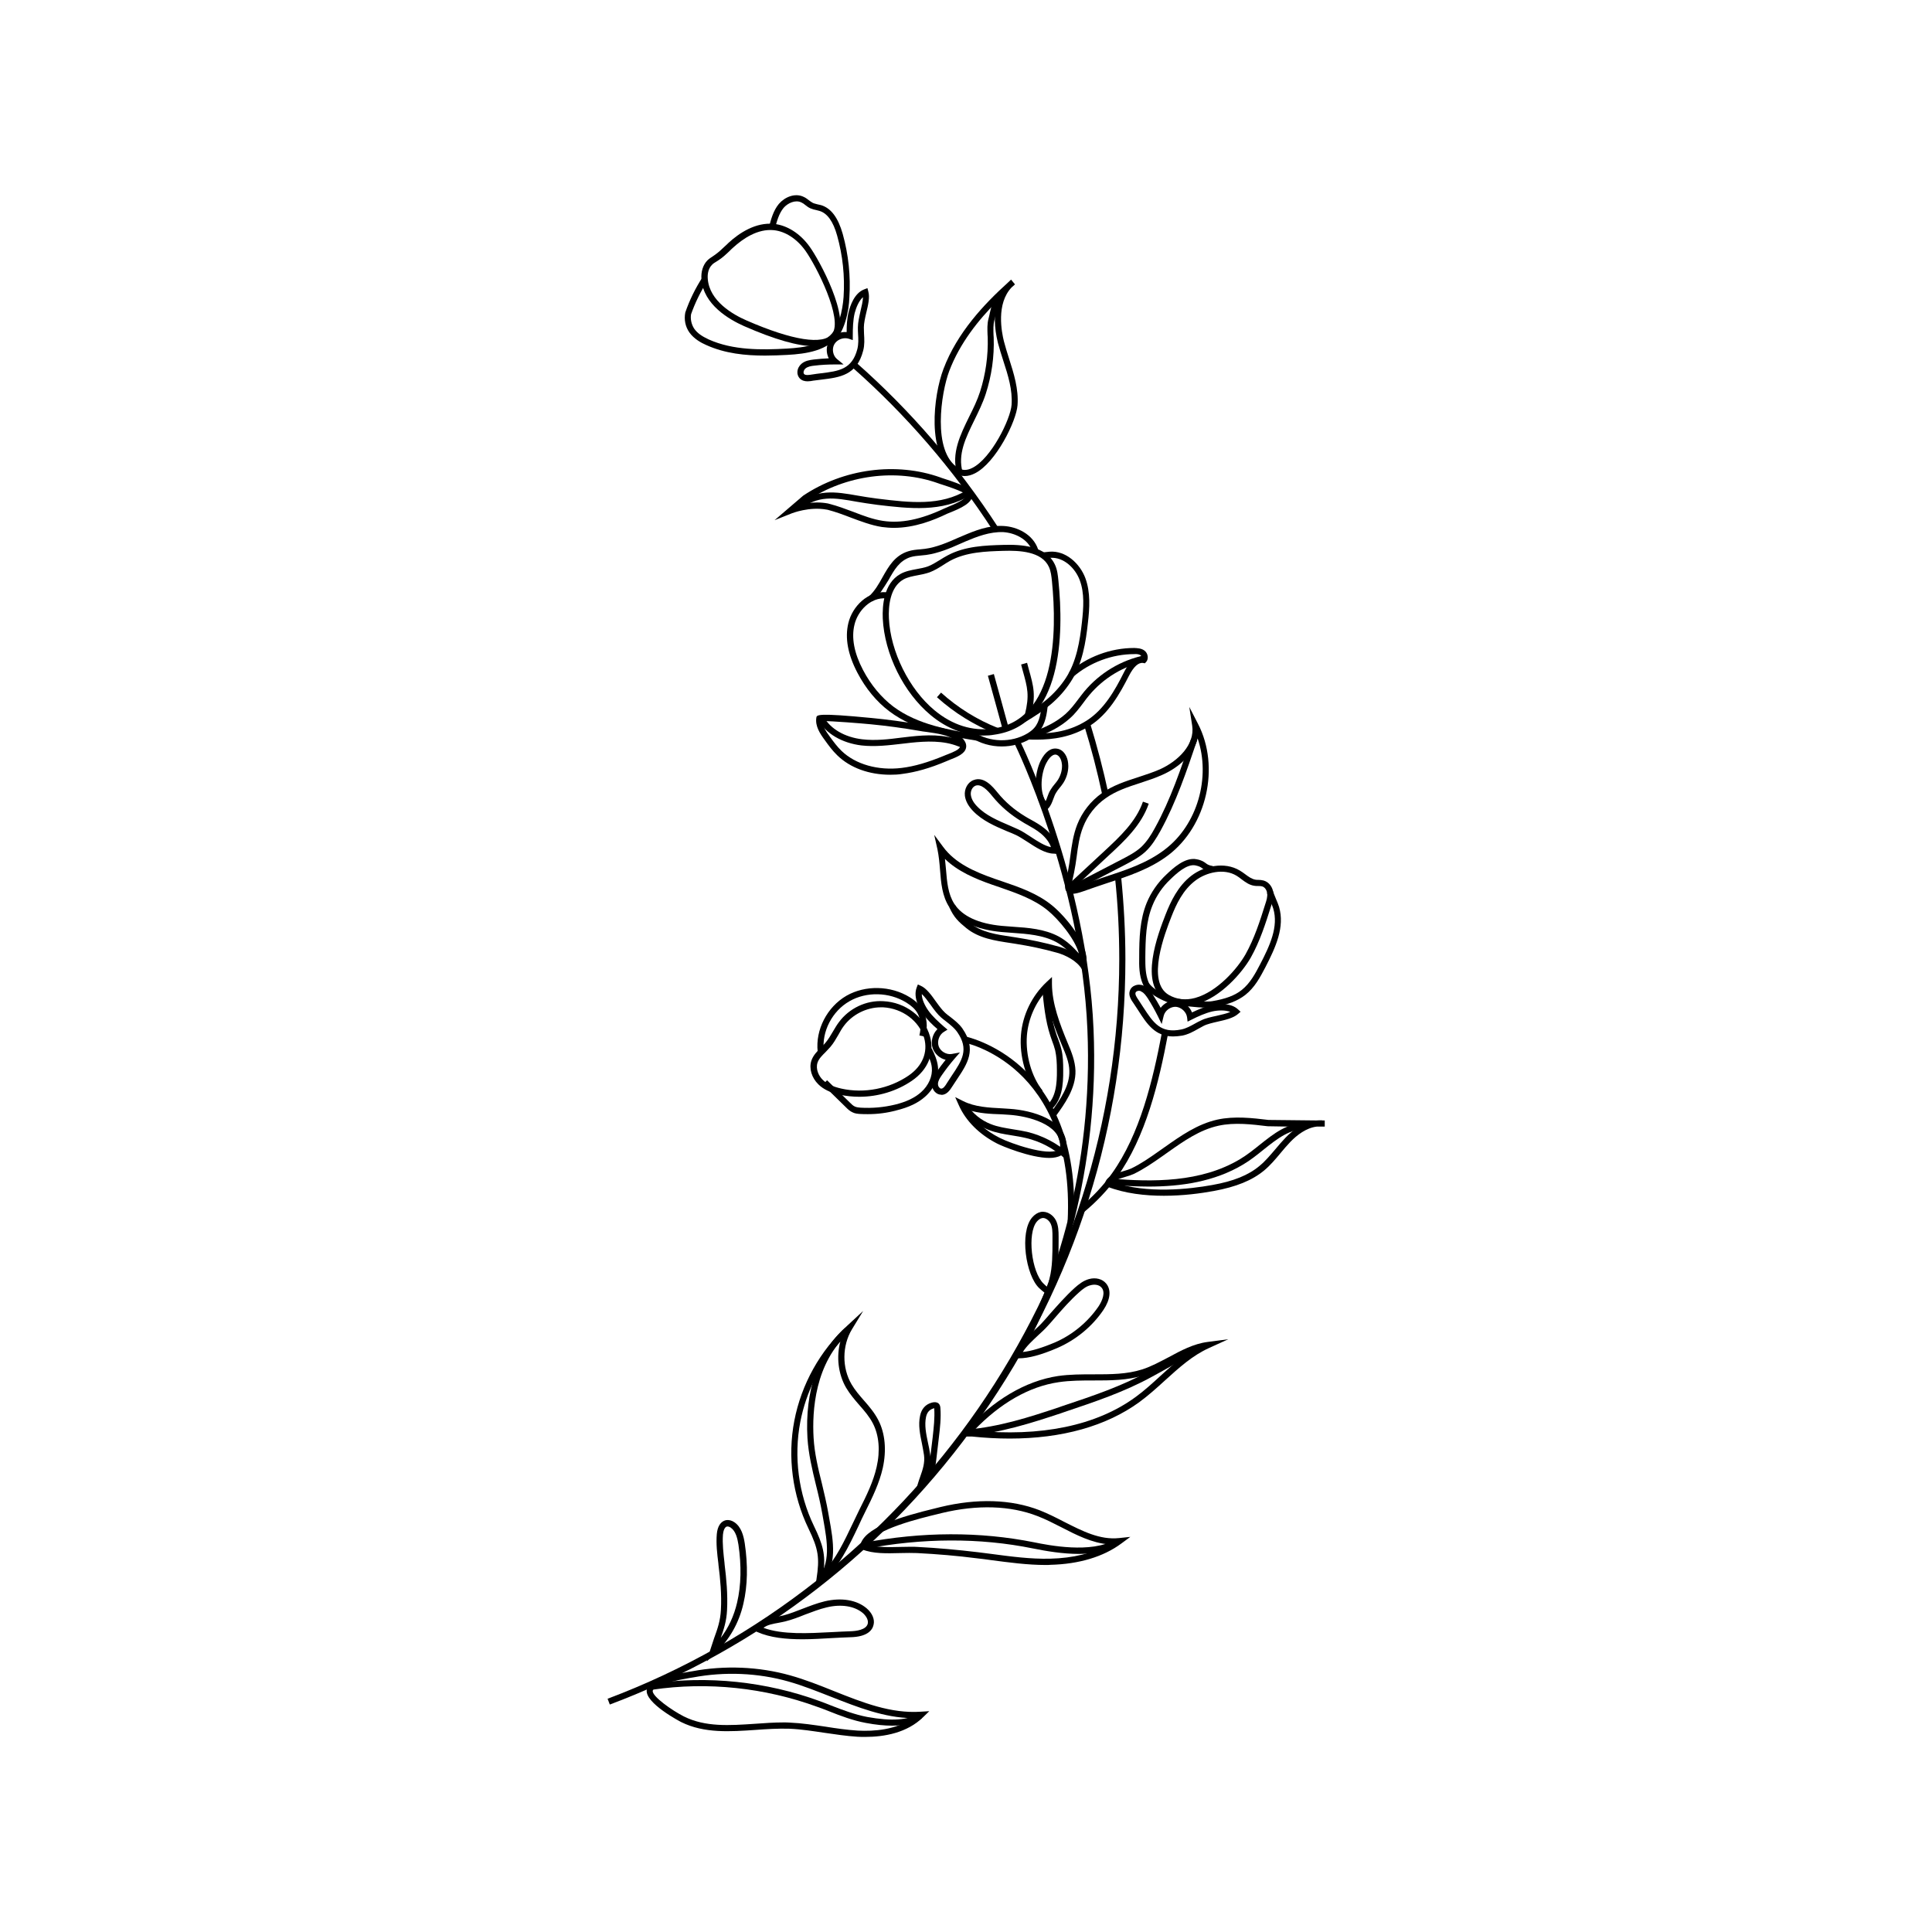 <?xml version="1.0" encoding="utf-8"?>
<!-- Generator: Adobe Illustrator 22.0.0, SVG Export Plug-In . SVG Version: 6.00 Build 0)  -->
<svg version="1.1" id="Layer_1" xmlns="http://www.w3.org/2000/svg" xmlns:xlink="http://www.w3.org/1999/xlink" x="0px" y="0px"
	 viewBox="0 0 1133.9 1133.9" style="enable-background:new 0 0 1133.9 1133.9;" xml:space="preserve">
<style type="text/css">
	.st0{fill:#1C1A1A;}
	.st1{fill-rule:evenodd;clip-rule:evenodd;fill:#1C1D1D;}
	.st2{fill:#1C1D1D;}
	.st3{fill:#010101;}
	.st4{fill:#333333;}
</style>
<g>
	<path d="M577.2,431.7c-10.9,0-21.5-4.1-31-12c-15.9-13.2-27.1-35.9-28.1-56.7l0,0c-0.3-7.4,0.5-20.6,10.3-26.1
		c3-1.7,6.4-2.3,9.6-2.9c2.2-0.4,4.4-0.8,6.4-1.5c2.5-0.9,4.8-2.4,7.3-3.9c1.4-0.9,2.9-1.8,4.4-2.6c10.2-5.5,22.2-5.9,32.8-6.2
		c10.5-0.3,25,0.5,30.2,11.5c1.5,3.1,1.8,6.6,2.1,9.6c3.2,31.3,2.5,84.7-37.7,90.3C581.3,431.6,579.3,431.7,577.2,431.7z
		 M521.7,362.9c0.9,19.5,11.9,41.7,26.8,54c10.5,8.7,22.3,12.4,34.3,10.7c37.2-5.2,37.6-56.3,34.6-86.4c-0.3-2.9-0.6-5.9-1.8-8.5
		c-4.2-9.1-17.3-9.7-26.8-9.4c-10.2,0.3-21.7,0.7-31.1,5.8c-1.4,0.8-2.8,1.6-4.1,2.5c-2.5,1.6-5.1,3.2-8,4.3
		c-2.3,0.8-4.7,1.3-6.9,1.7c-3.1,0.6-6,1.1-8.5,2.5C522.1,344.7,521.4,356.4,521.7,362.9L521.7,362.9z"/>
	<path d="M573.3,434.7c-17-2.8-36.3-5.9-51.3-17.2c-7.5-5.6-14-13.5-18.8-22.7c-5.6-10.7-7.4-20.4-5.3-29.1
		c2.3-9.7,11.4-19.1,22.5-18.1l-0.3,3.6c-9.1-0.8-16.7,7.3-18.6,15.4c-1.9,7.7-0.2,16.7,5,26.6c4.6,8.8,10.8,16.2,17.8,21.5
		c14.3,10.7,33.1,13.8,49.7,16.5L573.3,434.7z"/>
	<path d="M601.9,423.6l-1.9-3.1c10.6-6.3,19-12.6,25.5-22.5c6.4-9.8,8.3-22.1,9.5-32.9c0.9-8.2,1.6-16.9-1.3-24.6
		c-2.6-7-9.4-13.7-17.4-13.1l-3.8,0.4l-0.4-3.6l3.8-0.4c9.8-0.8,18,7.2,21.1,15.5c3.1,8.4,2.5,17.6,1.5,26.2
		c-1.2,11.2-3.2,24.1-10,34.5C621.7,410.5,613,417.1,601.9,423.6z"/>
	<path d="M512.3,352.8l-2.4-2.7c3.5-3.2,5.9-7.4,8.1-11.4c3.5-6.2,7.1-12.6,14.9-15.1c2.4-0.8,4.8-1,7.2-1.2
		c0.9-0.1,1.9-0.2,2.8-0.3c6.7-0.9,13.2-3.7,19.5-6.5l2.6-1.1c7-3,15.2-6.3,23.9-5.8c8,0.4,17.4,4.8,20.4,13.8l-3.4,1.1
		c-2.4-7.3-10.5-10.9-17.1-11.3c-7.9-0.3-15.6,2.7-22.2,5.5l-2.5,1.1c-6.5,2.9-13.3,5.8-20.5,6.8c-1,0.1-2,0.2-2.9,0.3
		c-2.3,0.2-4.4,0.4-6.4,1c-6.4,2.1-9.4,7.3-12.8,13.4C518.7,344.8,516.2,349.2,512.3,352.8z"/>
	<path d="M584.5,430.7c-12.7-5.1-24.4-12.3-34.6-21.5l2.4-2.7c9.9,8.9,21.1,15.9,33.5,20.8L584.5,430.7z"/>
	<path d="M588.6,428.6c-1.3-4.8-2.8-10.2-4.3-15.7c-1.6-5.7-3.1-11.3-4.5-16.3l3.5-1c1.4,5,2.9,10.6,4.5,16.3
		c1.5,5.5,3,10.9,4.3,15.7L588.6,428.6z"/>
	<path d="M605,420.3l-3.5-0.9c2.8-11.4,1.6-15.6-1.3-26l-0.9-3.4l3.5-1l0.9,3.4C606.7,403.1,608.1,408,605,420.3z"/>
	<path d="M522.5,454.7c-12.4,0-23.5-4-31.1-11.4c-2.8-2.7-5.1-5.8-7.3-8.9c-2.9-3.9-5.7-8.2-5-13.1l0,0c0.2-1.8,0.4-3,32.5,0.1
		c9.4,0.9,19,2.2,28.3,3.8c1.4,0.2,3,0.5,4.6,0.7c6.8,0.9,14.5,2,19.5,6.5c2.4,2.2,3.4,4.3,3,6.4c-0.7,3.7-5.4,5.5-9.5,7.1
		c-0.7,0.3-1.3,0.5-1.9,0.8c-9.9,4.2-18.2,6.5-25.9,7.5C527.3,454.6,524.9,454.7,522.5,454.7z M482.6,423.2c0.2,3.1,2.2,6.1,4.4,9.1
		c2.1,2.9,4.3,5.9,6.9,8.4c8.2,7.9,21.4,11.7,35.3,10c7.4-0.9,15.3-3.2,25-7.2c0.6-0.3,1.3-0.5,2-0.8c2.8-1.1,6.9-2.7,7.2-4.4
		c0.1-0.7-0.5-1.8-1.9-3.1c-4.1-3.8-11.3-4.7-17.5-5.6c-1.7-0.2-3.2-0.4-4.7-0.7c-9.3-1.6-18.7-2.9-28.1-3.8
		C506.2,424.6,487.8,423.1,482.6,423.2z"/>
	<path d="M564.2,438.9c-0.4-0.3-0.5-0.4-1-0.6c-0.3-0.1-0.5-0.2-0.9-0.3c-8.7-3.5-18.8-3-27.6-2.1c-1.7,0.2-3.5,0.4-5.2,0.6
		c-7.8,0.9-15.9,1.9-23.9,1c-11.4-1.4-20.9-6.9-25.3-14.9l3.2-1.8c3.9,7,12.3,11.9,22.6,13.1c7.6,0.9,15.4,0,23-1
		c1.7-0.2,3.5-0.4,5.2-0.6c9.2-1,19.8-1.5,29.3,2.3l0.7,0.2c0.7,0.2,1.4,0.5,2.3,1.3L564.2,438.9z"/>
	<path d="M587.9,438.1c-6.4,0-12.8-1.8-18.2-5.4l2-3c9.1,6.1,21.9,6.3,31.2,0.8c1.8-1.1,3.2-2.2,4.2-3.4c3.2-3.7,3.8-9.3,4.3-13.8
		l3.6,0.4c-0.6,5-1.3,11.2-5.2,15.7c-1.3,1.5-3,2.9-5.1,4.2C599.7,436.6,593.8,438.1,587.9,438.1z"/>
	<path d="M608.3,434.1c-1.6,0-3.1,0-4.6-0.1l0.1-3.6c14.7,0.6,24.8-1.7,34-7.5c10.2-6.5,16.6-17.8,21.7-28c1.2-2.4,4.7-9.2,10.4-9.5
		c-0.1-0.4-0.3-0.7-0.5-0.8c-0.9-0.7-2.4-0.8-3.7-0.7c-13,0-26.1,4.9-35.9,13.4l-2.4-2.7c10.5-9.1,24.4-14.3,38.3-14.3
		c1.9,0.1,4.1,0.2,5.8,1.4c1.2,0.8,2,2.2,2.1,3.7c0.1,1.2-0.2,2.4-1,3.2l-0.7,0.7l-1-0.2c-2.7-0.4-5.5,2.1-8.3,7.5
		c-5.4,10.6-12,22.4-23,29.4C629.1,432.6,618.1,434.1,608.3,434.1z"/>
	<path d="M606.7,433.1l-1.1-3.5c8.2-2.6,14.7-6.1,19.8-10.6c2.8-2.5,5.1-5.5,7.5-8.7c1.2-1.5,2.3-3.1,3.5-4.5
		c9-10.8,21.6-18.4,35.4-21.2l0.7,3.5c-13,2.7-24.8,9.8-33.3,20c-1.2,1.4-2.3,2.9-3.4,4.4c-2.4,3.2-4.9,6.5-8,9.2
		C622.3,426.6,615.4,430.3,606.7,433.1z"/>
	<path d="M600.8,791.9l-3.1-1.9c20.9-34.8,44-104.3,40.5-185.8c-3.7-87.7-42.1-166.4-42.5-167.2l3.2-1.6
		c0.4,0.8,39.1,80.1,42.9,168.6C645.4,686.3,621.9,756.7,600.8,791.9z"/>
	<g>
		<path d="M636.8,568.7l-4.8-5.2c-3.8-4.2-7.4-8.1-12.3-10.7c-7.6-4-16.7-4.7-25.4-5.3c-2.2-0.2-4.4-0.3-6.5-0.5
			c-15-1.4-25.3-6.3-30.6-14.5c-4.3-6.6-4.9-14.4-5.5-22c-0.3-4-0.7-8.1-1.5-12l-1.9-8.5l5.2,7c7.1,9.7,18.7,14.7,30.1,18.7l4.4,1.5
			c10.3,3.5,21,7.2,29.6,14.3l0,0c7.7,6.3,21.4,22.6,20,33.4L636.8,568.7z M554.6,504.1c0.2,2,0.4,4.1,0.6,6.1
			c0.6,7.5,1.2,14.5,4.9,20.3c4.7,7.2,14.1,11.6,27.9,12.9c2.1,0.2,4.3,0.3,6.4,0.5c9.1,0.6,18.6,1.3,26.9,5.7
			c4.8,2.6,8.5,6.2,11.9,10c-2.4-8.8-12.1-20.2-18.2-25.2l0,0c-8.1-6.7-18.4-10.2-28.4-13.7l-4.4-1.5
			C572.2,515.7,562.1,511.4,554.6,504.1z"/>
		<path d="M635,568.9c-2.9-5-9.6-8.3-14.5-9.7c-8.1-2.3-16.4-4-24.6-5.3l-2.6-0.4c-9.3-1.4-18.9-2.8-26.3-8.9
			c-4.3-3.5-7.3-6.3-9.8-12.1l3.3-1.5c2.1,4.7,4.3,7,8.8,10.7c6.6,5.5,15.7,6.8,24.5,8.1l2.6,0.4c8.4,1.3,16.9,3.1,25.1,5.4
			c5.8,1.6,13.2,5.5,16.7,11.4L635,568.9z"/>
	</g>
	<g>
		<path d="M629.2,524.6c-1.1,0-2-0.3-2.8-0.9c-2-1.7-1.3-4.7-0.3-9.3c0.2-1,0.4-2,0.7-3.1c0.6-3,1-6,1.4-9c0.8-6.1,1.7-12.4,4-18.3
			l0,0c2.9-7.4,8-13.9,14.5-18.5c6.5-4.6,14-7,21.4-9.4c4.2-1.4,8.6-2.8,12.7-4.6c10.6-4.8,20.6-14.5,18.9-25.6l-1.7-11l5.1,9.9
			c13.1,25.3,5.2,59.9-17.4,77.1c-10.8,8.2-23.7,12.4-36.2,16.5c-4.4,1.5-9,3-13.4,4.6C633.3,524,631,524.6,629.2,524.6z
			 M702.9,433.4c-2.4,9.4-11.3,17.2-20.6,21.3c-4.2,1.9-8.7,3.4-13,4.8c-7.4,2.4-14.4,4.7-20.4,9c-5.9,4.1-10.6,10.1-13.2,16.8l0,0
			c-2.2,5.5-3,11.3-3.8,17.5c-0.4,3.1-0.9,6.2-1.5,9.2c-0.2,1.2-0.5,2.2-0.7,3.2c-0.5,2.3-1.1,5.2-0.8,5.8c0,0,0.1,0,0.1,0
			c0.4,0,1.8-0.1,5.8-1.6c4.5-1.7,9.1-3.2,13.6-4.7c12.2-4,24.8-8.1,35.1-16C702.8,484.2,710.7,456.2,702.9,433.4z"/>
		<path d="M628.4,524l-1.7-3.2l31.8-16.5c3.9-2,8-4.2,11.2-7.1c3.4-3.2,6-7.3,8.2-11.4c9.1-16.5,15.2-34.7,21.2-52.3l3.4,1.2
			c-6,17.7-12.2,36.1-21.4,52.9c-2.4,4.3-5.1,8.8-8.9,12.3c-3.6,3.3-7.9,5.5-12,7.7L628.4,524z"/>
		<path d="M629,522.3l-2.5-2.7l22-20.4c8.6-8,18.3-17,22.3-28.7l3.4,1.2c-4.3,12.6-14.4,22-23.3,30.2L629,522.3z"/>
	</g>
	<g>
		<path d="M683.1,701.8c-11,0-22.9-1.3-33.4-5.4l-1.5-0.6l0.4-1.5c0.9-4,6.2-5.6,10.9-7c1.7-0.5,3.3-1,4.4-1.5
			c5.6-2.7,10.8-6.3,15.9-9.9l3.7-2.6c9.5-6.7,19.3-13.6,31-16.2c10.1-2.2,20.7-0.9,30,0.2l28.1,0.3c1.1-0.1,2.2-0.1,3.4-0.1l0,0.1
			l1.5,0l0,3.6l-4.6,0c-6.3,0.7-11.8,5.1-15.5,8.9c-2,2.1-4,4.4-5.8,6.6c-2.9,3.5-6,7.2-9.6,10.2c-7.1,5.9-16.5,9.7-29.6,12.1
			C704.8,700.4,694.4,701.8,683.1,701.8z M653.1,693.8c20.2,7,45,4.1,58.3,1.7c12.5-2.2,21.4-5.8,27.9-11.3c3.4-2.8,6.2-6.2,9.2-9.7
			c1.9-2.3,3.9-4.6,6-6.8c2.1-2.2,4.8-4.6,7.9-6.4L744,661c-9.2-1.1-19.4-2.4-28.9-0.3c-11,2.4-20.5,9.1-29.7,15.6l-3.4,2.4
			c-5.4,3.8-10.8,7.5-16.6,10.3c-1.3,0.6-3.1,1.2-4.9,1.7C657.9,691.5,654.7,692.5,653.1,693.8z"/>
		<path d="M674.1,696.4c-7.8,0-15.5-0.5-22.8-1.1l0.3-3.6c24.8,2.1,53.2,2.4,76.2-11.4c4-2.4,7.8-5.4,11.4-8.3
			c8.2-6.5,16.5-13.3,27.9-13l-0.1,3.6c-9.8-0.3-17.5,5.8-25.5,12.2c-3.7,3-7.6,6.1-11.8,8.6C712.7,693.6,693.1,696.4,674.1,696.4z"
			/>
	</g>
	<path d="M478.5,931.3l0.7-4.5c1.9-12.5,1.2-17.5-4.7-29.7l0,0c-9.4-19.5-12.4-42-8.3-63.3c4.1-21.3,15.1-41.1,31.1-55.8l9.3-8.6
		l-6.6,10.8c-5.8,9.6-5.9,22.6-0.2,32.3c2,3.4,4.6,6.4,7.3,9.5c3.1,3.5,6.2,7.2,8.4,11.5c4,7.7,4.9,17.7,2.6,28.1
		c-2,8.8-5.9,16.9-10.4,25.9c-1.3,2.6-2.6,5.3-3.9,8.2c-5.6,11.8-11.9,25.1-21.6,32.7L478.5,931.3z M493.2,787.3
		c-11.9,13.2-20.1,29.7-23.5,47.2c-3.9,20.5-1.1,42.2,8,61.1l0,0c5.4,11.1,6.8,16.9,5.7,26.9c7.1-7.3,12.3-18.3,17-28.2
		c1.4-2.9,2.7-5.7,4-8.3c4.4-8.7,8.2-16.6,10.1-25c2.2-9.6,1.4-18.7-2.2-25.6c-2-3.9-4.9-7.3-8-10.8c-2.7-3.1-5.5-6.4-7.7-10.1
		C491.9,806.4,490.8,796.3,493.2,787.3z"/>
	<path d="M482.5,929.6l-2.9-2.2c8.1-10.3,6-22,3.6-35.6l-0.6-3.4c-1-5.6-2.3-11.3-3.7-16.8c-2.2-9-4.4-18.2-5-27.6
		c-1.6-27.7,6.3-50.7,22.1-64.7l2.4,2.7c-20.3,17.9-21.8,46.4-20.9,61.8c0.5,9.1,2.7,18.2,4.9,27c1.3,5.5,2.7,11.3,3.7,17l0.6,3.4
		C489.2,905,491.5,918.1,482.5,929.6z"/>
	<path d="M537,876.4l1.7-5.6c0.4-1.4,0.9-2.8,1.4-4.2c1.5-4.2,2.8-8.2,2.2-12.6l0,0c-0.3-2.2-0.8-4.5-1.2-6.7
		c-1.1-5.3-2.3-10.9-1.1-16.4c0.8-4,3.2-6.7,6.9-7.7c1.1-0.3,2-0.3,2.8-0.1c0.8,0.2,2,0.9,2.2,3c0.5,6-0.2,12-0.9,17.8l-1.5,12.8
		c-0.3,2.5-0.6,5.1-1.6,7.8c-1.2,3.1-3.4,5.9-6.3,8.3L537,876.4z M548.3,826.5c-0.1,0-0.3,0-0.4,0.1c-2.4,0.7-3.8,2.3-4.4,5
		c-1,4.8,0,9.8,1.1,15c0.5,2.3,1,4.6,1.3,6.9l0,0c0.1,0.5,0.1,1,0.1,1.5l1.4-11.5C548,837.9,548.7,832.1,548.3,826.5z"/>
	<path d="M414.8,975.1l2-6.6c0.8-2.5,1.6-4.8,2.3-7c2-5.5,3.7-10.3,4-16.7c0.5-9-0.4-18.3-1.4-26.1l-0.1-1.2
		c-0.7-5.6-1.4-11.4-0.9-17.2c0.4-4.5,2.3-7.4,5.3-8.1c1.6-0.3,3.4,0.1,5,1.2c4.1,2.8,5.4,7.9,6.1,12.4c1.9,12.8,1.7,24.7-0.8,35.4
		c-2.6,11.4-8.2,21.1-16.4,29L414.8,975.1z M427,895.9c-0.1,0-0.2,0-0.3,0c-1.5,0.3-2.2,2.7-2.4,4.8c-0.4,5.4,0.3,11,0.9,16.5
		l0.1,1.2c1,8,1.9,17.4,1.4,26.7c-0.3,6.3-1.9,11.2-3.7,16.2c4.6-6,7.8-13,9.6-20.7c2.4-10.2,2.6-21.7,0.8-34c-0.6-3.8-1.6-8-4.5-10
		C428.2,896.1,427.5,895.9,427,895.9z"/>
	<path d="M471.1,962.1c-9.7,0-19.1-0.9-26.7-4.3l-1.8-0.8l0.9-1.7c2.4-4.5,8.1-5.6,12.8-6.5c1.3-0.2,2.5-0.5,3.5-0.7
		c3.8-1,7.6-2.5,11.2-3.9c4.2-1.6,8.5-3.3,13.1-4.4c9.8-2.3,18.7-0.8,24.5,4.1c3.3,2.8,4.9,6.5,4.1,9.7c-0.7,3.2-3.7,7.1-13.7,7.3
		c-3.3,0.1-6.9,0.3-10.7,0.5C482.7,961.7,476.9,962.1,471.1,962.1z M448.1,955.4c11.2,4.1,26.5,3.2,40.1,2.5
		c3.8-0.2,7.5-0.4,10.8-0.5c3.5-0.1,9.4-0.8,10.3-4.5c0.5-2.3-1.2-4.7-2.9-6.2c-4.9-4.1-12.7-5.4-21.3-3.3l0,0
		c-4.3,1-8.5,2.7-12.6,4.2c-3.7,1.5-7.6,3-11.6,4c-1.1,0.3-2.4,0.5-3.8,0.8C453.8,953,450.2,953.6,448.1,955.4z"/>
	<path d="M695.4,590.2c-3.9,0-7.7-1-11.1-3c-16.2-9.3-4.6-39.2-0.2-50.5l0,0c2.9-7.4,7.2-16.7,15.2-22.8c7.3-5.6,19.3-8.4,28.3-3
		c1.1,0.6,2.1,1.4,3.1,2.1c2,1.5,3.9,2.9,6.2,3.3c0.5,0.1,1.1,0.1,1.6,0.1c1,0,2.1,0.1,3.2,0.4c3.4,1,5.3,4.3,5.6,7.1
		c0.3,2.8-0.5,5.5-1.3,7.9c-3.2,10.1-6.5,20.6-11.9,30.2c-5,8.8-17.6,23.4-31.8,27.3C700,589.9,697.6,590.2,695.4,590.2z M687.5,538
		c-3.7,9.5-15,38.3-1.4,46c4.6,2.6,9.7,3.2,15.3,1.7c13.1-3.6,24.9-17.3,29.6-25.6c5.2-9.3,8.5-19.6,11.6-29.5
		c0.7-2.1,1.4-4.3,1.1-6.4c-0.2-1.6-1.2-3.5-3-4c-0.7-0.2-1.4-0.2-2.3-0.2c-0.7,0-1.4,0-2-0.1c-3.2-0.4-5.5-2.2-7.8-3.9
		c-0.9-0.7-1.8-1.4-2.8-2c-7.5-4.6-17.9-2-24.2,2.8C694.3,522.3,690.4,530.6,687.5,538L687.5,538z"/>
	<path d="M691.3,589.7c-5.8-0.3-18.1-6.4-20.5-12c-2.3-5.2-2.3-11.1-2.2-15.8c0-11.6,0.4-22.1,4.4-32c2.5-6.1,6.5-11.9,11.5-16.6
		c3.8-3.6,11-10.4,17.8-9c3.2,0.6,4.4,1.6,5.5,2.4c0.9,0.7,1.7,1.2,4.1,1.6l-0.6,3.6c-3.3-0.5-4.6-1.5-5.7-2.3
		c-0.9-0.7-1.7-1.2-4-1.7c-5-1-11.3,4.9-14.6,8.1c-4.7,4.4-8.3,9.7-10.6,15.4c-3.8,9.3-4.1,19.4-4.2,30.7c0,4.6,0,9.8,1.9,14.4
		c1.7,3.9,12.4,9.6,17.4,9.9L691.3,589.7z"/>
	<path d="M708.2,591.4c-6.2,0-15.2-1.3-19.5-1.9l0.5-3.6c4.7,0.7,17.2,2.5,22.2,1.7c7.8-1.3,13.3-3.3,17.4-6.6
		c4.9-3.9,8-9.7,10.7-14.9c5.9-11.3,10.9-22.3,7.8-32.8c-0.3-1-1-2.8-1.8-4.5c-0.8-1.9-1.6-3.7-1.9-4.8l3.5-1c0.3,1,1,2.7,1.7,4.4
		c0.8,1.9,1.6,3.8,1.9,4.9c3.4,11.8-1.9,23.5-8.1,35.5c-2.9,5.5-6.1,11.7-11.7,16.1c-4.6,3.6-10.6,5.9-19,7.3
		C710.9,591.4,709.6,591.4,708.2,591.4z"/>
	<path d="M636.2,711.4l-2.3-2.8c7.3-6,13.6-12.7,18.7-19.9c16.5-23.1,24-54.6,29.3-82.5l3.6,0.7c-5.3,28.2-13,60.3-29.9,83.9
		C650.2,698.3,643.7,705.2,636.2,711.4z"/>
	<path d="M504.4,643.7c-3.9,0-7.7-0.4-11.5-1.2c-5.5-1.2-9.7-3.2-12.6-6.1c-3.9-3.8-5.6-9.3-4.1-13.9c1.1-3.2,3.4-5.5,5.7-7.8
		c0.9-0.9,1.8-1.7,2.5-2.6c1.7-2,3-4.2,4.4-6.6c1.1-1.8,2.2-3.8,3.5-5.5c6-8.2,16-13,26.1-12.4c12.9,0.6,24.2,9.1,27.4,20.6
		c2.8,9.9-1.1,19.6-10.6,26.1C526.3,640.4,515.3,643.7,504.4,643.7z M517,591.2c-8.4,0-16.8,4.2-21.8,11c-1.2,1.6-2.2,3.4-3.2,5.2
		c-1.4,2.4-2.8,4.9-4.7,7.1c-0.9,1-1.8,1.9-2.7,2.9c-2,2-4,3.9-4.8,6.3c-1.2,3.7,0.7,7.8,3.1,10.1c2.5,2.4,6,4,10.9,5.1
		c13.4,3,28.1,0.1,39.4-7.6c8.2-5.6,11.5-13.7,9.2-22.1c-2.9-10-12.8-17.4-24.1-18l0,0C517.8,591.2,517.4,591.2,517,591.2z"/>
	<path d="M509.4,653.9c-1.5,0-3,0-4.5-0.1c-1.4-0.1-3-0.2-4.4-0.9c-1.7-0.7-3-2-4.1-3.1l-13.5-13.2l2.5-2.6l13.5,13.2
		c0.9,0.9,1.9,1.9,3,2.3c0.9,0.4,2.1,0.5,3.2,0.6c6.8,0.4,13.6-0.2,20.2-1.8c6.6-1.6,11.6-4,15.3-7.3c4.4-3.9,6.8-9.4,6.3-14.4
		c-0.3-3.4-1.9-6.6-3.4-9.7l3.3-1.6c1.6,3.2,3.3,6.9,3.7,10.9c0.6,6.2-2.2,12.7-7.5,17.4c-4.1,3.7-9.6,6.3-16.9,8.1
		C520.6,653.2,515,653.9,509.4,653.9z"/>
	<path d="M479.9,617.2c-1.4-12.8,5.5-26.2,16.9-32.8c11-6.3,25.9-6,37,0.8c3.6,2.2,6.1,4.6,7.7,7.4c2.5,4.2,3.1,9.9,1.6,15.9
		l-3.5-0.8c1.2-5.1,0.8-9.7-1.2-13.2c-1.3-2.2-3.4-4.2-6.5-6.1c-10-6.2-23.4-6.5-33.3-0.8c-10.2,5.8-16.4,17.8-15.1,29.2
		L479.9,617.2z"/>
	<path d="M552.5,642.5c-1.3,0-2.6-0.5-3.6-1.5c-1.3-1.2-2-3.1-2-4.9c0.1-2.7,1.5-5.1,2.8-7c1.7-2.4,3.4-4.8,5.3-7.1
		c-3.4-0.8-6.4-3.4-7.6-6.8c-1.3-3.8-0.1-8.4,2.8-11.2c-3-2.6-5.9-5.4-8.3-8.7c-1.9-2.7-6.2-9.6-3.9-15.7l0.7-1.8l1.8,0.8
		c3.3,1.5,6.1,5.4,8.8,9.2c1.8,2.5,3.7,5.1,5.5,6.7c0.9,0.8,1.9,1.6,2.9,2.3c2.5,2,5.2,4,7.2,6.9c8.5,12.3,2.8,20.7-3.2,29.7
		c-0.9,1.3-1.8,2.7-2.7,4.1c-1.4,2.2-3.2,5-6.4,5.1C552.6,642.5,552.5,642.5,552.5,642.5z M563.4,617.7l-3.3,3.8
		c-2.6,3-5.1,6.3-7.4,9.6c-1.1,1.6-2.2,3.3-2.2,5.1c0,0.8,0.3,1.7,0.9,2.2c0.3,0.3,0.7,0.6,1.1,0.5c1.2,0,2.4-1.8,3.3-3.3
		c1-1.6,1.9-2.9,2.8-4.3c6-8.9,10.3-15.4,3.2-25.6c-1.7-2.4-4-4.2-6.4-6.1c-1-0.8-2.1-1.6-3-2.4c-2.1-1.8-4.2-4.6-6.1-7.3
		c-1.8-2.4-3.5-4.9-5.3-6.5c0,3.2,1.9,7,3.9,9.8v0c2.6,3.6,6,6.6,9.3,9.5l1.9,1.6l-2.1,1.3c-2.7,1.6-4.1,5.4-3.1,8.4
		c1,3,4.5,5.1,7.6,4.6L563.4,617.7z"/>
	<path d="M688.5,608.3c-10.6,0-15.4-7.4-20.4-15.2c-0.9-1.3-1.8-2.7-2.7-4.1c-1.5-2.1-3.4-4.9-2.2-7.8c0.5-1.3,1.5-2.3,2.9-2.8
		c1.6-0.7,3.6-0.6,5.2,0.1c2.5,1.1,4.1,3.4,5.4,5.4c1.6,2.5,3.1,5,4.5,7.6c2.1-2.8,5.6-4.6,9.2-4.3c4,0.3,7.7,3.2,9.2,7
		c3.6-1.7,7.3-3.3,11.2-4.2h0c3.2-0.7,11.3-1.9,15.9,2.5l1.4,1.3l-1.5,1.3c-2.7,2.4-7.4,3.5-11.9,4.5c-3,0.7-6.2,1.4-8.3,2.5
		c-1.1,0.6-2.2,1.2-3.3,1.8c-2.8,1.6-5.7,3.2-9.2,3.9C692,608.1,690.2,608.3,688.5,608.3z M668.5,581.5c-0.4,0-0.8,0.1-1.1,0.2
		c-0.3,0.1-0.7,0.4-0.9,0.8c-0.5,1.2,0.7,2.9,1.7,4.4c1,1.5,1.9,2.9,2.8,4.3c5.9,9,10.1,15.5,22.3,13c2.9-0.6,5.4-2,8.1-3.5
		c1.1-0.6,2.3-1.3,3.5-1.8c2.5-1.3,5.9-2,9.1-2.7c2.9-0.7,5.9-1.3,8.1-2.3c-3-1.2-7.2-1-10.5-0.3l0,0c-4.3,1-8.4,2.9-12.4,4.9
		l-2.2,1.1l-0.3-2.5c-0.4-3.2-3.4-5.9-6.5-6.2c-3.1-0.2-6.4,2.1-7.2,5.2l-1.2,4.9l-2.2-4.5c-1.8-3.6-3.8-7.2-5.9-10.5
		c-1.1-1.6-2.2-3.3-3.8-4C669.4,581.6,669,581.5,668.5,581.5z"/>
	<path d="M615.9,679.6c-11.2,0-28.2-7.1-30.8-8.5c-10.3-5.3-18.3-13.2-22.4-22.5l-2.1-4.7l4.6,2.3c6.9,3.5,15.1,3.9,23,4.3
		c1.6,0.1,3.1,0.2,4.6,0.3l0,0c12.4,0.8,33.4,6.3,33.1,21.8c0,2.4-1.1,4.3-3.1,5.5C621,679.1,618.6,679.6,615.9,679.6z M568.2,651.4
		c4.1,6.7,10.5,12.4,18.5,16.4c6.4,3.3,28.1,10.8,34.2,7.1c0.9-0.5,1.3-1.3,1.3-2.4c0.3-12.8-19.3-17.5-29.7-18.2
		c-1.5-0.1-3.1-0.2-4.6-0.3C581.3,653.8,574.6,653.5,568.2,651.4z"/>
	<path d="M624.9,679.9c-6.4-5.8-14.3-10-22.8-12c-2.6-0.6-5.4-1.1-8-1.5c-4.6-0.7-9.4-1.5-14-3.3c-6.3-2.5-11.8-7-15.5-12.6l3-2
		c3.3,5,8.2,9,13.8,11.2c4.2,1.7,8.5,2.3,13.2,3.1c2.7,0.4,5.5,0.9,8.3,1.5c9,2.2,17.5,6.6,24.4,12.8L624.9,679.9z"/>
	<g>
		<path d="M619.7,655l-2.9-2.1c5.8-8,11.1-15.9,10.8-24.5c-0.1-5-2.2-9.9-4.2-14.6c-4.5-10.7-8.5-21.2-9.5-32.1
			c-6.4,7.2-10.4,16.4-11.2,26c-0.9,11.5,2.7,24.2,9.2,32.4l-2.8,2.3c-7-8.9-10.9-22.6-9.9-34.9c0.9-11.8,6.5-23.2,15.2-31.3l3-2.8
			l0,4.1c0.1,11.7,4.5,23.2,9.3,34.8c2.2,5.2,4.3,10.4,4.5,16.1C631.5,638.8,624.6,648.2,619.7,655z"/>
		<path d="M616.5,651.6l-2.3-2.8c5.5-4.4,6.2-12.9,6.1-20.7c0-4.2-0.2-7.9-1-11.6c-0.5-1.9-1.1-3.8-1.9-5.8c-0.3-1-0.7-1.9-1-2.9
			c-2.9-8.9-3.8-18.3-4.7-27.3l3.6-0.3c0.9,8.9,1.7,18,4.6,26.5c0.3,0.9,0.6,1.9,1,2.8c0.7,2,1.5,4.1,2,6.2c1,4,1.1,8.2,1.1,12.4
			C624.1,636.7,623.3,646.2,616.5,651.6z"/>
	</g>
	<path d="M597.9,797.2c-0.2,0-0.3,0-0.5,0l-2.5,0l0.8-2.4c1.9-5.2,6.6-9.6,11.2-13.9c2-1.8,3.9-3.6,5.3-5.2c1.3-1.4,2.5-2.8,3.7-4.2
		c4.7-5.3,9.5-10.8,14.9-15.7l0,0c2.4-2.1,5-4.2,8.3-5.1c3.9-1.1,7.9-0.1,10.1,2.6c3.1,3.7,2.5,9.4-1.6,15.5
		c-6.6,9.8-16.3,17.7-27.2,22.4C611.1,795.2,603.7,797.2,597.9,797.2z M633.4,758.4c-5.3,4.7-10,10.1-14.6,15.4
		c-1.2,1.4-2.5,2.9-3.8,4.3c-1.6,1.8-3.5,3.6-5.6,5.5c-3.4,3.2-7,6.5-9.1,9.9c4.9-0.5,11.2-2.4,18.8-5.6
		c10.2-4.4,19.3-11.9,25.6-21.1c2.4-3.6,4.2-8.4,1.8-11.1c-1.5-1.8-4.3-2-6.4-1.4C637.7,754.8,635.4,756.6,633.4,758.4L633.4,758.4z
		"/>
	<path d="M618.5,501c-5,0-10.6-3.7-15.5-6.9c-2.5-1.6-4.8-3.1-6.7-4h0c-1.7-0.8-3.4-1.5-5.2-2.2c-7.1-3-14.5-6.2-20-11.9
		c-2.8-2.9-4.4-5.9-4.8-8.9c-0.5-4.1,1.7-8.1,5.2-9.3c6.1-2.3,11.2,4,14,7.4c4.5,5.6,10,10.2,16.1,13.9c1.1,0.7,2.2,1.3,3.3,1.9
		c2.9,1.6,5.9,3.3,8.5,5.5c2.2,1.8,7.3,6.8,7.6,12.7l0.1,1.8l-1.8,0.1C618.9,501,618.7,501,618.5,501z M597.7,486.8
		c2.2,1,4.6,2.6,7.2,4.3c3.9,2.6,8.3,5.4,11.9,6.1c-0.8-2.6-2.9-5.5-5.9-8c-2.4-2-5.1-3.5-7.9-5.1c-1.2-0.6-2.3-1.3-3.4-2
		c-6.5-3.9-12.3-8.8-17.1-14.7c-3.2-4-6.7-7.4-9.9-6.3c-2.1,0.8-3.1,3.4-2.8,5.5c0.3,2.2,1.5,4.5,3.8,6.8c5,5.2,12.1,8.2,18.9,11.1
		C594.2,485.3,596,486,597.7,486.8L597.7,486.8z"/>
	<path d="M613.9,475.9l-1.3-1.3c-6.8-6.8-5.4-21-1.8-28.2v0c2.6-5.1,5.9-7.6,9.6-7c4,0.6,6.2,4.8,6.5,8.6c0,0.5,0.1,1.1,0.1,1.6
		c0,3.5-1.1,7.1-3,10c-0.6,1-1.4,1.9-2.1,2.8c-0.8,0.9-1.5,1.9-2.1,2.9c-0.7,1.1-1.1,2.3-1.6,3.6c-0.7,1.9-1.4,3.9-2.9,5.5
		L613.9,475.9z M614,448c-2.9,5.7-4.1,16.2-0.3,22.2c0.4-0.8,0.7-1.6,1-2.5c0.5-1.4,1-2.8,1.9-4.2c0.7-1.2,1.5-2.2,2.4-3.3
		c0.7-0.8,1.3-1.6,1.9-2.5c1.5-2.4,2.4-5.2,2.4-8.1c0-0.4,0-0.9-0.1-1.3c-0.2-2.4-1.5-5-3.4-5.4C617.1,442.5,614.9,446.3,614,448
		L614,448z"/>
	<path d="M615.2,759.4c-1.6,0-3.1-1.4-5.3-3.4c-7.9-7.5-11.6-32.6-4.2-41.4v0c1.5-1.8,3.3-2.9,5.1-3.3c3.9-0.7,7.5,2,9,5.1
		c1.4,2.9,1.5,6.2,1.5,9.4l0,2.9c0,7.2-0.1,15.3-1.9,22.3c-0.3,1.2-0.5,2.2-0.7,3.1c-0.6,2.8-1,4.6-2.7,5.1
		C615.7,759.3,615.5,759.4,615.2,759.4z M608.5,717c-5.7,6.8-3.2,29.6,4,36.4c1.1,1.1,1.8,1.7,2.3,2c0.1-0.5,0.3-1.3,0.5-2
		c0.2-0.9,0.4-2,0.7-3.2c1.7-6.6,1.7-14.5,1.7-21.4l0-2.9c0-2.8,0-5.5-1.1-7.8c-0.9-1.8-3-3.6-5-3.2
		C610.2,715.2,609.2,716.2,608.5,717L608.5,717z"/>
	<g>
		<path d="M613.9,918.5c-10.9,0-21.9-1.5-32.5-2.9c-2.6-0.4-5.3-0.7-7.9-1c-11.6-1.5-23.5-2.5-35.3-3.1c-2.9-0.1-6.1-0.1-9.6,0
			c-8,0.2-16.3,0.5-22.7-2.2l-1.3-0.5l0.2-1.4c1.7-10.7,23.6-17.2,44.7-22.3l2.4-0.6c21.5-5.2,41.6-4.6,58.3,1.9
			c4.8,1.9,9.6,4.3,14.2,6.7c10.9,5.5,21.1,10.8,32.4,9.6l6.6-0.7l-5.3,3.9c-10.5,7.8-24.9,12.1-41.6,12.5
			C615.7,918.5,614.8,918.5,613.9,918.5z M534.7,907.8c1.3,0,2.5,0,3.7,0.1c11.9,0.6,23.8,1.7,35.5,3.1c2.6,0.3,5.3,0.7,7.9,1
			c11.3,1.5,23.1,3.1,34.6,2.8c13.3-0.3,25.1-3.2,34.4-8.4c-9.9-0.8-19.1-5.5-28-10.1c-4.5-2.3-9.2-4.7-13.9-6.5
			c-15.9-6.2-35.3-6.8-56.1-1.8l-2.4,0.6c-9.5,2.3-37.5,8.9-41.5,17.9c5.5,1.7,12.7,1.6,19.7,1.4
			C530.7,907.9,532.7,907.8,534.7,907.8z"/>
		<path d="M633.2,912c-9.4,0-19-1.6-26.9-3.2c-31.5-6.4-64.9-6.2-99,0.3l-0.7-3.6c34.6-6.6,68.4-6.7,100.4-0.3
			c8.3,1.7,33.5,6.7,47.3-1.5l1.8,3.1C649.8,910.7,641.6,912,633.2,912z"/>
	</g>
	<g>
		<path d="M592.6,844.3c-7.2,0-14.6-0.4-22.2-1.2l-6.9,0l2.7-3c16.7-18.4,35.6-29.6,54.7-32.5c6.9-1,14-1,20.9-1
			c10,0,19.5,0,28.6-2.9c5.3-1.7,10.4-4.5,15.4-7.1c7.2-3.9,14.6-7.9,22.9-9l12.2-1.6l-11.2,5.1c-9.8,4.4-17.7,11.6-26.1,19.2
			c-4.7,4.3-9.6,8.7-14.9,12.6C649.3,837,623.3,844.3,592.6,844.3z M571.6,839.6c39.2,3.9,72-2.9,94.9-19.7
			c5.1-3.7,9.9-8.1,14.6-12.4c4.3-3.9,8.7-7.9,13.5-11.5c-2.3,1.2-4.7,2.4-7.1,3.7c-5.1,2.7-10.4,5.6-16,7.4
			c-9.7,3.1-19.9,3.1-29.7,3.1c-6.7,0-13.7,0-20.4,1C604.1,813.7,587,823.5,571.6,839.6z"/>
		<path d="M568.2,842.6l-0.3-3.6c18.4-1.6,35.9-7.1,53.7-13.1l1.7-0.6c18-6,35-11.7,51.4-20.7l3.1-1.7c6.5-3.5,13.2-7.2,19.3-11.4
			l2.1,3c-6.3,4.3-13.1,8-19.6,11.6l-3.1,1.7c-16.7,9.2-33.9,14.9-52,21l-1.7,0.6C604.7,835.4,587,841,568.2,842.6z"/>
	</g>
	<g>
		<path d="M507.8,1019.4c-1.6,0-3.1,0-4.6-0.1c-6.5-0.4-12.9-1.4-19.2-2.3c-6.8-1-13.7-2.1-20.6-2.4c-6.5-0.2-13.4,0.2-20,0.7
			c-14.8,1-30.1,2.1-43.6-4.6c-0.2-0.1-21.6-11.2-20.2-19c1-5.7,12.4-8.4,24.6-10.5l1.9-0.3c19.2-3.6,39.2-2.8,57.7,2.4h0
			c8.6,2.4,17.2,5.8,25.4,9.1c17.3,6.9,33.7,13.4,51.3,12.2l4.9-0.3l-3.5,3.4C532.4,1017.1,518.9,1019.4,507.8,1019.4z
			 M459.8,1010.9c1.3,0,2.5,0,3.7,0.1c7.1,0.3,14.2,1.4,21.1,2.4c6.2,1,12.6,1.9,18.8,2.3c9.6,0.5,22.4-0.4,32.1-7.3
			c-16.5-0.2-32.3-6.5-47.6-12.5c-8.2-3.2-16.6-6.6-25.1-9c-18-5.1-37.4-5.9-56.1-2.4l-1.9,0.3c-17.3,3-21.3,5.7-21.7,7.5
			c-0.6,3.2,11.5,11.7,18.3,15.1c12.6,6.3,26.8,5.3,41.7,4.3C448.7,1011.3,454.3,1010.9,459.8,1010.9z"/>
		<path d="M523.6,1012.8c-4.5,0-9.6-0.5-15.4-1.6c-7.6-1.4-15-4.2-22-7c-2.1-0.8-4.3-1.7-6.4-2.4c-30.9-11.3-64.4-14.9-96.9-10.1
			l-0.5-3.6c33.1-4.8,67.3-1.2,98.7,10.3c2.2,0.8,4.3,1.6,6.5,2.5c6.9,2.7,14.1,5.4,21.4,6.8c14.4,2.6,24.3,1.9,30-2.2l2.1,2.9
			C536.8,1011.3,531.1,1012.8,523.6,1012.8z"/>
	</g>
	<g>
		<path d="M524.6,309.8c-2.3,0-4.6-0.2-7-0.5c-6.3-1-12.3-3.3-18.2-5.5c-4.4-1.7-9-3.4-13.6-4.6l-0.6-0.1
			c-10.2-1.9-20.2,2.1-20.3,2.1l-10.3,4.1l16.8-14.4c23.8-15.9,54.6-19.9,80.5-10.7c0.4,0.2,1.1,0.4,2,0.7
			c11.9,3.8,16.1,6.1,16.7,8.8c1.1,5.4-7.6,8.9-12.7,11c-0.8,0.3-1.5,0.6-2,0.8C548.1,305.3,536.8,309.8,524.6,309.8z M479.5,294.9
			c2.1,0,4.3,0.2,6.5,0.6l0.7,0.2c4.8,1.2,9.5,3,14.1,4.7c5.9,2.3,11.5,4.4,17.4,5.3c10.5,1.6,22.1-0.7,36.3-7.4
			c0.5-0.2,1.3-0.5,2.1-0.9c2.7-1.1,11-4.5,10.5-7c-0.4-0.7-3.3-2.5-14.2-6c-0.9-0.3-1.7-0.5-2.1-0.7c-24.8-8.9-54.4-5-77.1,10.2
			l-2.1,1.8C473.9,295.3,476.6,294.9,479.5,294.9z"/>
		<path d="M469,299.4l-2.3-2.8c12.4-10,23.7-8,36.8-5.7c3.5,0.6,7.1,1.2,11.1,1.7l0.8,0.1c18.8,2.3,36.6,4.4,52.2-5.1l1.9,3.1
			c-16.6,10.1-35.9,7.8-54.5,5.6l-0.7-0.1c-4-0.5-7.7-1.1-11.3-1.7C489.6,292.1,480.1,290.4,469,299.4z"/>
	</g>
	<g>
		<path d="M566.2,279.4c-2.1,0-4-0.6-5.8-1.7c-16.8-10.5-12.6-45.5-6.7-61.1c8.1-21.5,24.1-38.3,37.8-50.7c0.6-0.6,1.3-1.2,1.9-1.8
			l2.3,2.8c-0.6,0.6-1.2,1.1-1.9,1.7c-9.3,9.6-5.9,26.5-4.6,31.7c0.9,3.4,1.9,6.7,3,10.1c2.8,8.8,5.7,17.9,5,27.4
			c-0.7,9.4-12.7,33.8-25,40C570.2,278.8,568.2,279.4,566.2,279.4z M585.3,176.7c-11,11-22,24.7-28.2,41.1l0,0
			c-4.8,12.7-10.1,47.2,5.2,56.8c2.5,1.6,5.3,1.6,8.4,0c11.1-5.6,22.4-28.6,23-37c0.6-8.8-2-17.1-4.9-26c-1.1-3.4-2.2-6.9-3.1-10.3
			C583.4,192,583.3,183.6,585.3,176.7z"/>
		<path d="M561.7,277.9c-3.5-11.8,1.9-22.7,7.1-33.3c2.4-4.8,4.8-9.7,6.4-14.7c3.3-10.3,4.8-21.1,4.5-31.9l-0.1-1.4
			c-0.1-3.2-0.3-6.5,0.6-9.7c0.3-1.2,0.6-2.4,0.8-3.5c1.1-4.8,2-8.9,6.9-12.7l2.2,2.9c-3.8,2.9-4.5,5.9-5.6,10.6
			c-0.3,1.2-0.5,2.4-0.9,3.7c-0.7,2.7-0.6,5.6-0.5,8.7l0.1,1.5c0.4,11.3-1.2,22.4-4.7,33.2c-1.7,5.2-4.2,10.3-6.6,15.2
			c-5.1,10.4-10,20.3-6.9,30.7L561.7,277.9z"/>
	</g>
	<g>
		<path d="M357.9,1000.4l-1.3-3.4c179.6-67.6,300.3-242,300.3-434c0-16-0.8-32.2-2.5-48l3.6-0.4c1.6,16,2.5,32.2,2.5,48.4
			c0,96.9-29.4,189.9-85,268.8C521.2,909,445.9,967.3,357.9,1000.4z"/>
		<path d="M646.9,466.4c-2.9-13.6-6.4-27.2-10.5-40.4l3.5-1.1c4.1,13.4,7.7,27.1,10.6,40.7L646.9,466.4z"/>
		<path d="M582.6,311.1c-23-35.4-50.7-67.6-82.5-95.6l2.4-2.7c32,28.2,59.9,60.7,83.1,96.4L582.6,311.1z"/>
		<path d="M474,223.8c-1.7,0-3.4-0.4-4.7-1.8c-0.9-1-1.4-2.4-1.3-3.8c0.1-1.8,1-3.5,2.4-4.7c2.1-1.8,4.8-2.2,7.2-2.5
			c2.9-0.3,5.9-0.6,8.8-0.7c-1.6-3.1-1.6-7.1,0.2-10.2c2-3.5,6.3-5.6,10.3-5.2c0-3.9,0.2-8,1.2-11.9c0.8-3.2,3.2-11,9.2-13.2
			l1.8-0.7l0.5,1.9c1,3.5-0.1,8.1-1.2,12.6c-0.7,3-1.4,6.2-1.4,8.6c0,1.2,0.1,2.5,0.1,3.7c0.2,3.2,0.4,6.5-0.5,9.9
			c-3.7,14.5-13.8,15.7-24.5,17c-1.6,0.2-3.2,0.4-4.8,0.6C476.3,223.6,475.2,223.8,474,223.8z M496.1,198.5c-2.5,0-5.1,1.3-6.4,3.5
			c-1.6,2.7-0.9,6.7,1.5,8.7l3.9,3.2l-5,0c-4,0-8.1,0.2-12.1,0.7c-1.9,0.2-3.9,0.5-5.3,1.7c-0.6,0.5-1,1.3-1.1,2.1
			c0,0.5,0.1,0.9,0.3,1.1c0.8,0.9,2.9,0.6,4.7,0.3c1.8-0.3,3.5-0.5,5.1-0.7c10.7-1.3,18.4-2.3,21.5-14.3c0.7-2.9,0.6-5.8,0.4-8.8
			c-0.1-1.3-0.1-2.6-0.1-3.9c0-2.8,0.8-6.2,1.5-9.4c0.7-2.9,1.4-5.9,1.5-8.3c-2.4,2.1-4,6-4.9,9.4l0,0c-1,4.3-1.1,8.9-1.1,13.3
			l0,2.5l-2.4-0.8C497.5,198.6,496.8,198.5,496.1,198.5z"/>
		<path d="M478,203.2c-9.5,0-23.3-3.9-41.3-11.8h0c-8.8-3.9-23.8-12.6-25-27.4c-0.4-4.5,0.9-8.5,3.4-11.1c1-1,2.2-1.8,3.3-2.5l1-0.7
			c2.2-1.5,4.1-3.3,6.2-5.3c0.7-0.6,1.4-1.3,2-1.9c6.2-5.7,15.9-12.2,26.7-11.1c7.7,0.8,15.4,5.7,20.9,13.4
			c5.6,7.7,24.3,41.9,15.8,53.2C488.7,201.5,484.3,203.2,478,203.2z M438.2,188.1c26.8,11.7,45.1,14.6,50.2,7.8
			c6.5-8.6-9.2-39.7-15.8-48.9c-5-6.9-11.7-11.2-18.4-11.9c-9.5-1-18.2,5-23.9,10.2c-0.7,0.6-1.3,1.2-2,1.9c-2.1,2-4.2,4-6.7,5.6
			l-1.1,0.7c-1,0.6-2,1.2-2.7,2c-1.8,1.8-2.7,4.8-2.4,8.2C416.4,176.7,430.1,184.6,438.2,188.1L438.2,188.1z"/>
		<path d="M449,208.7c-11.5,0-23.5-1.2-34.5-6.2c-3-1.3-7.2-3.6-9.9-7.4c-2.4-3.4-3.2-7.6-2.4-11.7c2.5-7.3,5.9-14.1,9.9-20.4l3,2
			c-3.9,6.1-7.1,12.6-9.5,19.4c-0.5,2.8,0.2,6.1,1.9,8.6c1.7,2.4,4.3,4.3,8.4,6.2c14.4,6.5,31.2,6.2,45.8,5.4
			c10.6-0.6,22.2-2.3,27.8-10.4l3,2.1c-6.5,9.5-19.1,11.4-30.6,12C457.9,208.5,453.5,208.7,449,208.7z"/>
		<path d="M488.6,200.8l-2-3c5.4-3.5,8-16,8.5-23.5c0.8-12.2-0.5-24.4-3.8-36.1c-2.3-8.2-5.7-13-10.3-14.4c-0.6-0.2-1.2-0.3-1.9-0.5
			c-1.1-0.2-2.2-0.5-3.4-1c-1.2-0.5-2.2-1.3-3.1-2c-0.7-0.6-1.4-1.1-2.3-1.5c-3.5-1.7-8,0.4-10.4,3.2c-2.8,3.4-4,8-5.1,12.2
			l-3.5-0.9c1.2-4.5,2.5-9.6,5.8-13.6c3.4-4,9.5-6.7,14.7-4.1c1.1,0.5,2,1.2,2.9,1.9c0.8,0.6,1.6,1.2,2.4,1.6
			c0.8,0.4,1.7,0.5,2.6,0.8c0.7,0.2,1.5,0.3,2.2,0.5c5.9,1.8,10,7.4,12.7,16.9c3.4,12.2,4.7,24.7,3.9,37.3
			C498.3,182.1,495.6,196.3,488.6,200.8z"/>
	</g>
	<path d="M630.2,717.1l-3.6-0.2c4.6-92.4-60.7-105.1-61.4-105.2l0.6-3.6C566.5,608.3,635,621.6,630.2,717.1z"/>
</g>
</svg>
